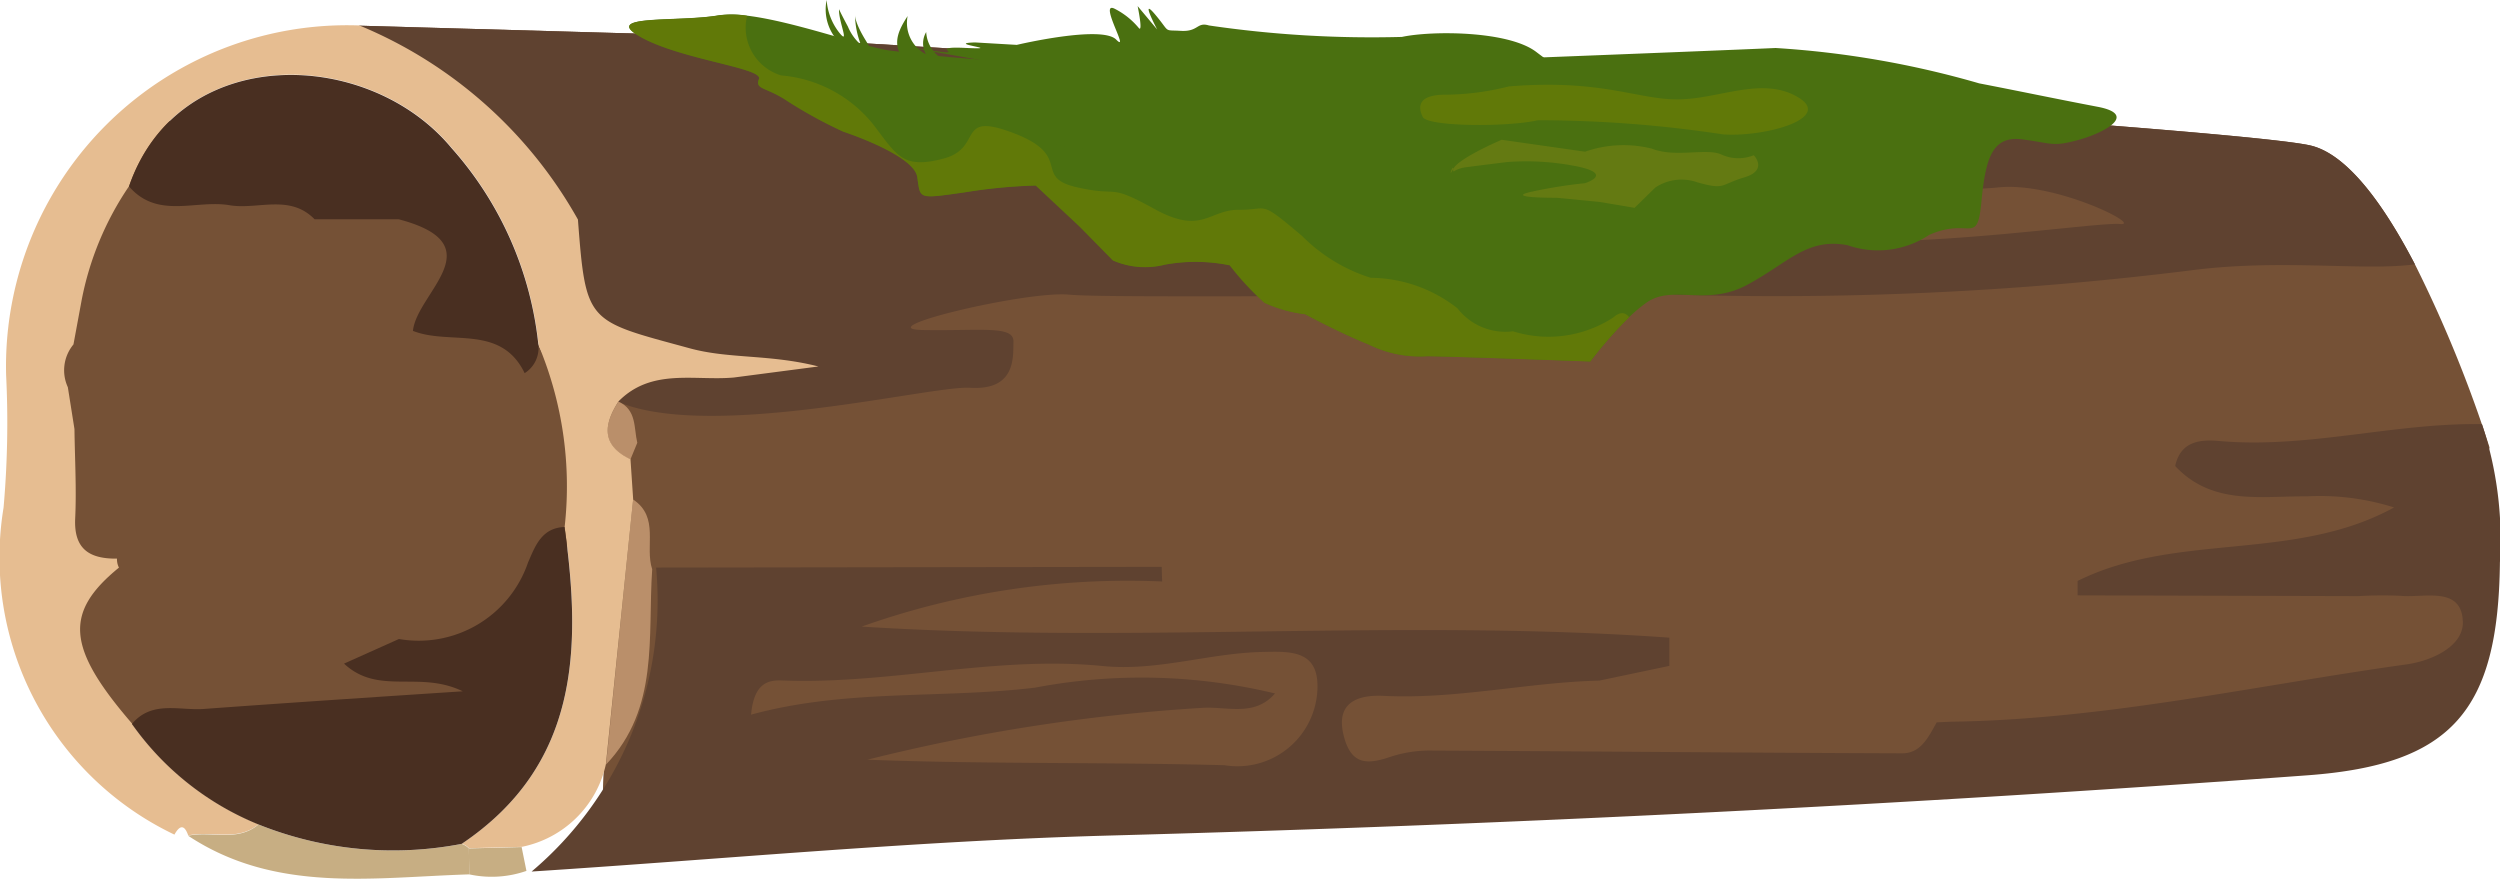 <svg xmlns="http://www.w3.org/2000/svg" width="65.41" height="22.991" viewBox="0 0 65.41 22.991"><path d="M590.93,152.9a3.851,3.851,0,0,1-1.34,3.9c-1.363.978-15.148,1.825-15.148,1.825s-31.543,1.342-32.365,1.224.256-4.684.2-7.42a16.857,16.857,0,0,0-.732-4.2c-.389-1.358-.86-2.672-1.234-3.855-.756-2.389-4.918-5.6-4.918-5.6l10.542.3s38.117,2.259,40.518,2.837c.976.235,1.932,1.588,2.722,3.107a33.6,33.6,0,0,1,1.952,4.791A9.336,9.336,0,0,0,590.93,152.9Z" transform="translate(-525.991 -138.102)" fill="#755136"/><path d="M592.453,152.719a9.612,9.612,0,0,1,.469,3.619c-.044,3.88-1.254,5.291-5.035,5.569q-15.689,1.154-31.417,1.578c-5.021.14-10.032.616-15.047.94a9.283,9.283,0,0,0,3.257-7.953l13.23-.019c0,.128.007.256.011.383a20.8,20.8,0,0,0-7.862,1.18c7.053.451,14.1-.213,21.132.29l0,.738-1.828.385c-1.885.047-3.739.493-5.642.4-.512-.025-1.307.062-1.046,1.057.2.78.646.735,1.25.527a3.316,3.316,0,0,1,1.079-.153c4.095.019,8.189.058,12.282.072.491,0,.69-.439.9-.81l.363-.017c4.033-.055,7.961-.946,11.93-1.5.662-.093,1.5-.475,1.473-1.126-.04-.928-1.007-.61-1.629-.668a10.432,10.432,0,0,0-1.1.008l-7.351-.02,0-.377c2.594-1.288,5.667-.487,8.28-1.923a6.428,6.428,0,0,0-2.289-.29c-1.2-.011-2.47.241-3.438-.794.138-.626.614-.7,1.126-.657C587.875,153.371,590.141,152.681,592.453,152.719Zm-31.579,7.046c-.534.62-1.255.336-1.9.377a47.976,47.976,0,0,0-8.766,1.357c3.12.119,6.233.06,9.343.144a2.094,2.094,0,0,0,2.426-1.888c.095-1.132-.674-1.092-1.442-1.075-1.4.032-2.748.511-4.17.368-2.807-.28-5.574.487-8.378.378-.357-.014-.745.045-.822.894,2.488-.679,4.97-.411,7.428-.706A14.884,14.884,0,0,1,560.874,159.766Z" transform="translate(-527.514 -141.622)" fill="#5f4230"/><path d="M589.174,145.018c-1.32.181-3.465-.147-5.816.152a87.541,87.541,0,0,1-13.521.641c-2.3-.243,1.141-1.632,3.9-1.431s7.11-.47,7.724-.417-1.716-1.118-3.2-.956-12.847.115-14.683-.144-10.023,1.272-8.117,1.425,6.211.661,7.271.546.777,1.273.353,1.109-8.02-.028-9.128-.132-5.318.9-3.813.926,2.372-.126,2.363.3.059,1.285-1.14,1.211c-1.12-.068-7.985,1.7-9.826-.019-.389-1.358-.86-2.672-1.234-3.855-.756-2.389-4.918-5.6-4.918-5.6l10.542.3s38.117,2.259,40.518,2.837C587.428,142.146,588.384,143.5,589.174,145.018Z" transform="translate(-525.991 -138.102)" fill="#5f4230"/><g transform="translate(0 0.674)"><path d="M539.237,168.239l-.011-.679,1.381-.035c.042.207.084.415.126.623A2.763,2.763,0,0,1,539.237,168.239Z" transform="translate(-526.959 -146.036)" fill="#c7ae83"/><path d="M544.735,155.357c.7.466.3,1.225.5,1.827-.121,1.769.19,3.64-1.207,5.108Q544.378,158.824,544.735,155.357Z" transform="translate(-528.171 -142.963)" fill="#ba8f6a"/><path d="M544.367,151.932c.481.214.4.686.493,1.077q-.09.219-.18.437C543.909,153.08,543.975,152.54,544.367,151.932Z" transform="translate(-528.186 -142.098)" fill="#ba8f6a"/><path d="M527.814,142.086s5.569.04,7.55,2.967a13.156,13.156,0,0,1,2.71,4.678c.536,2.275-.673,8.112-.673,8.112s-11.531,2-12.374-1.455S524.169,142.583,527.814,142.086Z" transform="translate(-523.257 -139.612)" fill="#755136"/><path d="M538.667,158.1a2.822,2.822,0,0,1-2.2,2.159l-1.381.035a.494.494,0,0,0-.188-.118c3.063-2.059,3.136-5.088,2.69-8.285a9.546,9.546,0,0,0-.681-4.754,9.15,9.15,0,0,0-2.272-5.167c-2.186-2.641-7.136-2.768-8.441,1a7.978,7.978,0,0,0-1.242,2.981l-.215,1.163a1.058,1.058,0,0,0-.147,1.119l.173,1.094c.01.782.056,1.565.019,2.345-.037.811.39,1.053,1.094,1.046a.477.477,0,0,0,.051.235c-1.444,1.179-1.366,2.1.345,4.083a7.516,7.516,0,0,0,3.311,2.629c-.555.469-1.233.164-1.841.295l0,.008c-.1-.294-.221-.285-.363-.029a8.033,8.033,0,0,1-4.471-8.554,25.29,25.29,0,0,0,.067-3.47,8.926,8.926,0,0,1,9.243-9.147,11.659,11.659,0,0,1,5.718,5.078c.209,2.739.238,2.636,2.926,3.369,1.037.283,2.08.149,3.367.475l-2.212.289c-1.029.093-2.151-.254-3.018.623-.392.608-.458,1.148.312,1.515l.07,1.045Q539.024,154.638,538.667,158.1Z" transform="translate(-522.815 -138.776)" fill="#e6bd91"/><path d="M529.4,167.028c.608-.131,1.286.175,1.841-.294a9.463,9.463,0,0,0,5.317.508.493.493,0,0,1,.188.118l.011.679C534.246,168.116,531.689,168.543,529.4,167.028Z" transform="translate(-524.478 -145.836)" fill="#c7ae83"/><path d="M536.06,164.614a9.462,9.462,0,0,1-5.317-.508,7.515,7.515,0,0,1-3.311-2.629c.523-.624,1.242-.346,1.882-.393,2.157-.158,4.315-.3,6.774-.462-1.144-.555-2.2.119-3.106-.724l1.436-.644a3.023,3.023,0,0,0,3.378-2c.183-.421.354-.911.955-.93C539.2,159.526,539.123,162.555,536.06,164.614Z" transform="translate(-523.981 -143.209)" fill="#492f21"/><path d="M527.33,143.413c1.305-3.77,6.256-3.643,8.441-1a9.15,9.15,0,0,1,2.272,5.167.775.775,0,0,1-.361.719c-.625-1.292-1.955-.72-2.923-1.106.1-1,2.158-2.254-.373-2.92l-2.2,0c-.645-.66-1.466-.253-2.2-.363C529.1,143.745,528.085,144.289,527.33,143.413Z" transform="translate(-523.955 -139.21)" fill="#492f21"/></g><g transform="translate(16.456)"><path d="M582.756,141.661c-.68.186-.679.089-1.464-.014s-.966.475-1.076,1.639-.294.385-1.366.86a2.42,2.42,0,0,1-2.138.269c-1.066-.2-1.558.469-2.63,1.041s-1.94-.019-2.625.46a3.87,3.87,0,0,0-.455.38,10.567,10.567,0,0,0-1.016,1.159s-3.589-.132-4.27-.138a3.007,3.007,0,0,1-1.529-.307c-.752-.3-1.663-.792-1.663-.792a3.522,3.522,0,0,1-1.065-.3,7.43,7.43,0,0,1-.907-.979,4.433,4.433,0,0,0-1.7-.017,2.1,2.1,0,0,1-1.357-.111l-.866-.881-1.153-1.079a13.744,13.744,0,0,0-1.846.176c-1.262.18-1.167.182-1.255-.4s-1.932-1.184-1.932-1.184a11.9,11.9,0,0,1-1.448-.79c-.578-.393-.87-.3-.761-.59s-2.044-.505-3.1-1.1.975-.378,2.045-.563a2.638,2.638,0,0,1,.745.01c1.242.151,3.08.823,3.71.909a43.782,43.782,0,0,0,6.111.351,48.656,48.656,0,0,1,5.338.052s10-.386,11.748-.466a24.52,24.52,0,0,1,5.327.925c1.066.206,2.034.41,3.1.613S583.438,141.472,582.756,141.661Z" transform="translate(-544.831 -138)" fill="#4a7010"/><path d="M571.2,140.349c.85-.2,1.188-.368.4-.049s-1.447.425-.573.44.539.132.539.132-1.715.017-1,.315-.028.472-.028.472.3.528-.2.352-.985-.643-1.034.194-.969.345-1.169.661-1.18.222-1.338.431-1.306-.114-2.58-.152-2.438-1.31-4.225-1.306-2.239-.351-2.077-.633-.562-.361-.562-.361l-.207-.194-.525-.36.126-.292-.633-.393.876-.022s-3.391-.6-1.983-.371-.031-.087,1.1-.033-.576-.119.264-.143l1.09.064s2.218-.525,2.6-.139-.487-1.049-.027-.8a1.985,1.985,0,0,1,.628.508c.1.082-.039-.583-.039-.583l.511.611s-.465-.881-.053-.392.2.4.67.428.415-.239.738-.141a29.256,29.256,0,0,0,5.049.3c.776-.167,2.781-.165,3.513.392s.667.443.667.443-.91-.017-.513.043S571.2,140.349,571.2,140.349Z" transform="translate(-547.314 -137.927)" fill="#4a7010"/><path d="M571,146.3a10.567,10.567,0,0,0-1.016,1.159s-3.589-.132-4.27-.138a3.007,3.007,0,0,1-1.529-.307c-.752-.3-1.663-.792-1.663-.792a3.522,3.522,0,0,1-1.065-.3,7.43,7.43,0,0,1-.907-.979,4.433,4.433,0,0,0-1.7-.017,2.1,2.1,0,0,1-1.357-.111l-.866-.881-1.153-1.079a13.744,13.744,0,0,0-1.846.176c-1.262.18-1.167.182-1.255-.4s-1.932-1.184-1.932-1.184a11.9,11.9,0,0,1-1.448-.79c-.578-.393-.87-.3-.761-.59s-2.044-.505-3.1-1.1.975-.378,2.045-.563a2.638,2.638,0,0,1,.745.01,1.306,1.306,0,0,0,.889,1.559,3.462,3.462,0,0,1,2.414,1.286c.618.808.764,1.173,1.834.891s.3-1.257,1.852-.661.474,1.145,1.636,1.41.777-.124,2.032.568,1.425.014,2.216.022.5-.287,1.657.694a4.383,4.383,0,0,0,1.787,1.085,3.715,3.715,0,0,1,2.27.8,1.585,1.585,0,0,0,1.452.6,3.1,3.1,0,0,0,2.624-.362C570.764,146.149,570.9,146.166,571,146.3Z" transform="translate(-544.831 -138)" fill="#617908"/><path d="M574.847,140.884c2.448-.2,3.379.355,4.45.339s2.188-.611,3.119-.054-.907,1.05-1.972.969a32.359,32.359,0,0,0-4.838-.369c-.792.183-2.884.17-3.011-.084s-.149-.595.629-.585A6.925,6.925,0,0,0,574.847,140.884Z" transform="translate(-551.825 -138.623)" fill="#617908"/><path d="M577.109,143.078a3.051,3.051,0,0,1,1.748-.08c.628.249,1.456-.034,1.842.164a1.07,1.07,0,0,0,.825.008s.384.392-.248.58-.489.335-1.215.134a1.236,1.236,0,0,0-1.117.135l-.539.528-.921-.155-1.115-.108s-1.456.008-.629-.165a12.219,12.219,0,0,1,1.361-.216s.778-.235-.19-.438a6.734,6.734,0,0,0-1.843-.116s-.729.09-1.069.135-.342.191-.34.046-.148.289,0,0,1.269-.764,1.269-.764Z" transform="translate(-552.094 -139.109)" fill="#647a12"/><path d="M554.672,139.843c-.674-.513-.475-.951-.18-1.407a.925.925,0,0,0,.48,1,.577.577,0,0,1,.006-.581.878.878,0,0,0,.4.689Z" transform="translate(-547.201 -138.016)" fill="#4a7010"/><path d="M552.091,139.006a1.228,1.228,0,0,1-.353-1.132,1.568,1.568,0,0,0,.319.84c.306.386-.016-.291.006-.6,0,0,.017.055.232.457a1.3,1.3,0,0,0,.341.476,2.188,2.188,0,0,1-.155-.784s-.02.182.284.676.158.566.158.566Z" transform="translate(-546.566 -137.874)" fill="#4a7010"/></g></svg>